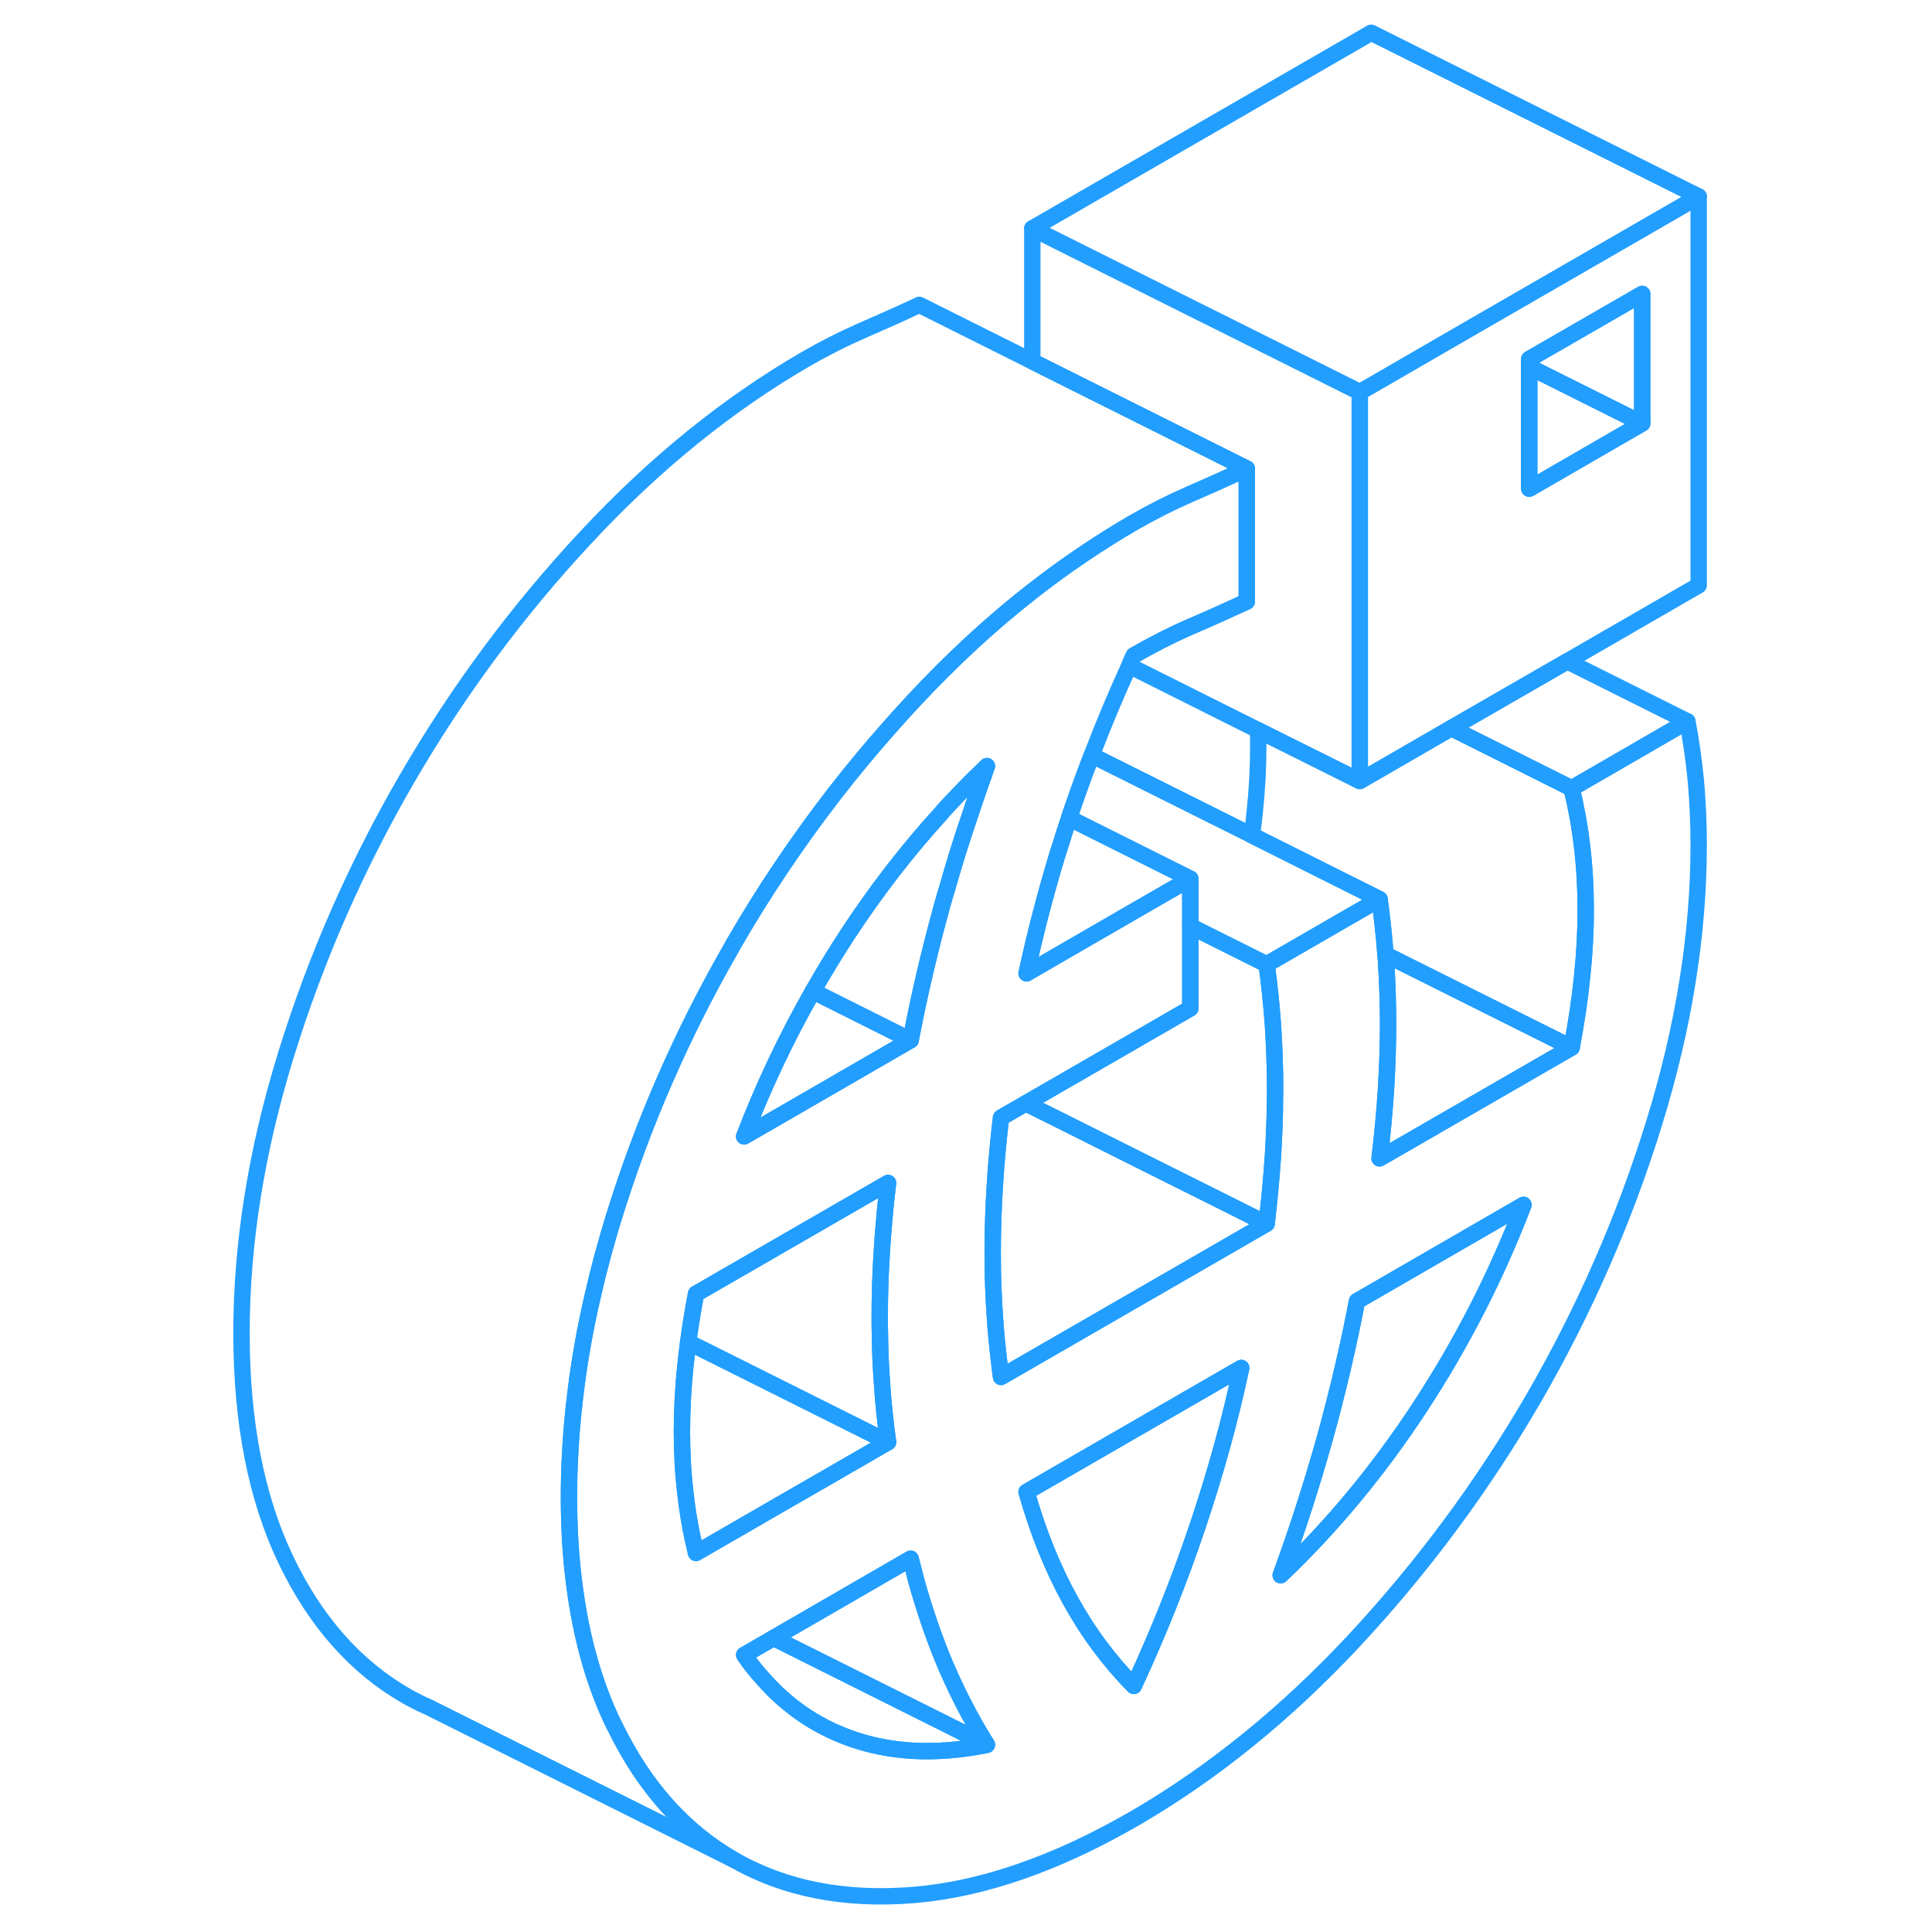 <svg width="48" height="48" viewBox="0 0 94 118" fill="none" xmlns="http://www.w3.org/2000/svg" stroke-width="1px" stroke-linecap="round" stroke-linejoin="round"><path d="M91.58 47.72C91.46 46.47 91.29 45.25 91.06 44.06L83.99 48.15C84.27 49.3 84.49 50.5 84.63 51.73C84.78 52.97 84.85 54.25 84.85 55.57C84.85 56.89 84.78 58.25 84.63 59.65C84.49 61.05 84.27 62.5 83.99 63.98L72.26 70.75C72.43 69.34 72.56 67.94 72.65 66.57C72.73 65.2 72.78 63.86 72.78 62.54C72.78 61.22 72.73 59.92 72.65 58.65C72.64 58.53 72.63 58.42 72.62 58.3C72.53 57.14 72.41 56.02 72.26 54.92L69.65 56.42L69.29 56.63L65.36 58.9C65.53 60.12 65.66 61.37 65.75 62.64C65.83 63.91 65.88 65.2 65.88 66.52C65.88 66.71 65.88 66.9 65.87 67.09C65.87 68.22 65.82 69.38 65.75 70.55C65.66 71.92 65.53 73.32 65.36 74.74L60.32 77.65L49.14 84.1C49.1 83.84 49.07 83.57 49.04 83.3C48.92 82.34 48.82 81.36 48.76 80.36C48.72 79.8 48.69 79.24 48.67 78.68C48.64 77.96 48.63 77.22 48.63 76.48C48.63 75.16 48.67 73.82 48.76 72.45C48.84 71.08 48.97 69.68 49.14 68.26L50.65 67.39L60.7 61.59V53.67L58.01 55.22L52.51 58.4L50.7 59.45C51.2 57.13 51.8 54.8 52.5 52.47C52.58 52.19 52.67 51.9 52.77 51.62C52.93 51.07 53.11 50.52 53.3 49.97C53.32 49.89 53.34 49.82 53.37 49.74C53.78 48.54 54.21 47.33 54.68 46.13C55.37 44.31 56.14 42.48 56.97 40.66C57.06 40.45 57.15 40.24 57.25 40.03C58.4 39.37 59.55 38.78 60.7 38.28C61.85 37.79 63 37.27 64.15 36.74V28.62C63 29.16 61.85 29.67 60.7 30.17C59.55 30.67 58.4 31.25 57.25 31.91C55.13 33.14 53.06 34.54 51.05 36.11C48.54 38.07 46.13 40.3 43.8 42.8C43.29 43.35 42.78 43.91 42.29 44.47C41.75 45.08 41.22 45.69 40.7 46.32C38.33 49.17 36.17 52.17 34.19 55.34C33.73 56.08 33.28 56.83 32.84 57.59C32.76 57.73 32.68 57.87 32.6 58.02C31.13 60.58 29.81 63.2 28.64 65.88C27.42 68.66 26.37 71.5 25.47 74.41C24.99 75.98 24.57 77.53 24.22 79.07C23.71 81.24 23.34 83.39 23.1 85.5C22.87 87.5 22.75 89.47 22.75 91.42C22.75 93.37 22.86 95.16 23.09 96.87C23.5 100.03 24.29 102.84 25.47 105.29C25.51 105.37 25.55 105.45 25.59 105.52C27.38 109.17 29.8 111.87 32.84 113.6C35.95 115.37 39.6 116.08 43.8 115.74C47.99 115.39 52.48 113.84 57.25 111.09C62.02 108.33 66.51 104.7 70.71 100.2C74.9 95.7 78.55 90.77 81.66 85.42C84.76 80.06 87.22 74.45 89.03 68.59C90.84 62.73 91.75 57.06 91.75 51.58C91.75 50.26 91.69 48.98 91.58 47.72ZM30.51 94.85C30.23 93.7 30.01 92.51 29.87 91.27C29.72 90.03 29.65 88.75 29.65 87.44C29.65 86.13 29.72 84.75 29.87 83.35C29.92 82.9 29.97 82.44 30.03 81.98C30.16 81.02 30.32 80.03 30.51 79.02L42.24 72.25C42.15 73.04 42.06 73.82 42 74.59C41.94 75.21 41.9 75.82 41.86 76.43C41.77 77.8 41.73 79.14 41.73 80.46C41.73 80.76 41.73 81.05 41.74 81.35C41.75 82.36 41.79 83.37 41.86 84.35C41.94 85.62 42.07 86.86 42.24 88.08L38.45 90.27L36.05 91.65L30.51 94.85ZM39.74 106.1C37.75 105.36 36.03 104.16 34.59 102.52C34.18 102.07 33.8 101.59 33.45 101.08L35.25 100.04L43.62 95.2C43.73 95.64 43.84 96.07 43.95 96.49C44.41 98.16 44.95 99.75 45.56 101.26C46.34 103.14 47.24 104.91 48.27 106.55C48.27 106.56 48.27 106.56 48.27 106.57C45.11 107.21 42.26 107.05 39.73 106.1H39.74ZM48.09 47.32C48.09 47.32 48.08 47.35 48.08 47.36C47.78 48.19 47.5 49.01 47.23 49.83C46.72 51.32 46.26 52.81 45.84 54.29C45.74 54.61 45.65 54.92 45.56 55.24C44.79 58.03 44.14 60.79 43.62 63.53L33.45 69.41C34.63 66.34 36.03 63.38 37.65 60.54C38.31 59.38 39.01 58.23 39.74 57.11C41.49 54.44 43.39 51.97 45.46 49.7C45.6 49.53 45.76 49.35 45.92 49.18C46.35 48.72 46.79 48.26 47.23 47.82C47.43 47.62 47.63 47.42 47.83 47.23C47.98 47.08 48.13 46.93 48.28 46.79C48.22 46.97 48.15 47.14 48.09 47.32ZM61.13 93.26C60.04 96.5 58.75 99.73 57.25 102.97C55.76 101.46 54.46 99.72 53.37 97.74C52.28 95.77 51.39 93.56 50.7 91.12L63.81 83.55C63.12 86.79 62.22 90.02 61.13 93.26ZM74.76 85.89C72.23 89.76 69.38 93.2 66.22 96.21C67.26 93.37 68.16 90.55 68.94 87.76C69.71 84.97 70.36 82.21 70.88 79.47L81.05 73.59C79.39 77.92 77.29 82.02 74.76 85.89Z" stroke="#229EFF" stroke-linejoin="round"/><path d="M63.81 83.55C63.12 86.79 62.22 90.02 61.13 93.26C60.04 96.5 58.75 99.73 57.25 102.97C55.76 101.46 54.46 99.72 53.37 97.74C52.28 95.77 51.39 93.56 50.7 91.12L63.81 83.55Z" stroke="#229EFF" stroke-linejoin="round"/><path d="M81.05 73.59C79.39 77.92 77.29 82.02 74.76 85.89C72.23 89.76 69.38 93.2 66.22 96.21C67.26 93.37 68.16 90.55 68.94 87.76C69.71 84.97 70.36 82.21 70.88 79.47L81.05 73.59Z" stroke="#229EFF" stroke-linejoin="round"/><path d="M43.62 63.53L33.45 69.41C34.63 66.34 36.03 63.38 37.65 60.54L43.62 63.53Z" stroke="#229EFF" stroke-linejoin="round"/><path d="M48.09 47.32L48.05 47.35H48.08C47.78 48.19 47.5 49.01 47.23 49.83C46.72 51.32 46.26 52.81 45.84 54.29C45.74 54.61 45.65 54.92 45.56 55.24C44.79 58.03 44.14 60.79 43.62 63.53L37.65 60.54C38.31 59.38 39.01 58.23 39.74 57.11C41.49 54.44 43.39 51.97 45.46 49.7C45.6 49.53 45.76 49.35 45.92 49.18C46.35 48.72 46.79 48.26 47.23 47.82C47.43 47.62 47.63 47.42 47.83 47.23C47.98 47.08 48.13 46.93 48.28 46.79C48.22 46.97 48.15 47.14 48.09 47.32Z" stroke="#229EFF" stroke-linejoin="round"/><path d="M48.05 47.35H48.08C48.08 47.35 48.08 47.33 48.09 47.32L48.05 47.35Z" stroke="#229EFF" stroke-linejoin="round"/><path d="M48.27 106.55L35.25 100.04L43.62 95.2C43.73 95.64 43.84 96.07 43.95 96.49C44.41 98.16 44.95 99.75 45.56 101.26C46.34 103.14 47.24 104.91 48.27 106.55Z" stroke="#229EFF" stroke-linejoin="round"/><path d="M48.28 106.57C45.12 107.21 42.27 107.05 39.74 106.1C37.75 105.36 36.03 104.16 34.59 102.52C34.18 102.07 33.8 101.59 33.45 101.08L35.25 100.04L48.27 106.55C48.27 106.55 48.27 106.56 48.27 106.57H48.28Z" stroke="#229EFF" stroke-linejoin="round"/><path d="M42.24 88.08L38.45 90.27L36.05 91.65L30.51 94.85C30.23 93.7 30.01 92.51 29.87 91.27C29.72 90.03 29.65 88.75 29.65 87.44C29.65 86.13 29.72 84.75 29.87 83.35C29.92 82.9 29.97 82.44 30.03 81.98L31.13 82.52L39.82 86.87L42.24 88.08Z" stroke="#229EFF" stroke-linejoin="round"/><path d="M41.86 84.35C41.94 85.62 42.07 86.86 42.24 88.08L39.82 86.87L31.13 82.53L30.03 81.98C30.16 81.02 30.32 80.03 30.51 79.02L42.24 72.25C42.15 73.04 42.06 73.82 42 74.59C41.94 75.21 41.9 75.82 41.86 76.43C41.77 77.8 41.73 79.14 41.73 80.46C41.73 80.76 41.73 81.05 41.74 81.35C41.75 82.36 41.79 83.37 41.86 84.35Z" stroke="#229EFF" stroke-linejoin="round"/><path d="M77.28 20.35L71.75 23.55L71.05 23.95V47.7L71.4 47.5L76.64 44.47L83.72 40.39L91.75 35.75V12L77.28 20.35ZM88.3 25.86L81.4 29.85V21.93L88.3 17.95V25.86Z" stroke="#229EFF" stroke-linejoin="round"/><path d="M88.3 17.95V25.86L81.4 22.41V21.93L88.3 17.95Z" stroke="#229EFF" stroke-linejoin="round"/><path d="M88.3 25.86L81.4 29.85V22.41L88.3 25.86Z" stroke="#229EFF" stroke-linejoin="round"/><path d="M91.75 12L77.28 20.35L71.75 23.55L71.05 23.95L62.07 19.46L61.4 19.13L51.05 13.95L71.75 2L91.75 12Z" stroke="#229EFF" stroke-linejoin="round"/><path d="M71.05 23.95V47.7L64.84 44.6L56.97 40.66C57.06 40.45 57.15 40.24 57.25 40.03C58.4 39.37 59.55 38.78 60.7 38.28C61.85 37.79 63 37.27 64.15 36.74V28.62L51.05 22.07V13.95L61.4 19.13L62.07 19.46L71.05 23.95Z" stroke="#229EFF" stroke-linejoin="round"/><path d="M91.06 44.06L83.99 48.15L76.64 44.47L83.72 40.39L91.06 44.06Z" stroke="#229EFF" stroke-linejoin="round"/><path d="M72.65 66.57C72.73 65.2 72.78 63.86 72.78 62.54C72.78 61.22 72.73 59.92 72.65 58.65C72.64 58.53 72.63 58.42 72.62 58.3L83.99 63.98L72.26 70.75C72.43 69.34 72.56 67.94 72.65 66.57Z" stroke="#229EFF" stroke-linejoin="round"/><path d="M84.85 55.57C84.85 56.89 84.78 58.25 84.63 59.65C84.49 61.05 84.27 62.5 83.99 63.98L72.62 58.3C72.53 57.14 72.41 56.02 72.26 54.92L70.28 53.93L64.47 51.02C64.53 50.56 64.58 50.1 64.63 49.65C64.78 48.25 64.85 46.89 64.85 45.57C64.85 45.24 64.85 44.92 64.84 44.6L71.05 47.7L71.4 47.5L76.64 44.47L83.99 48.15C84.27 49.3 84.49 50.5 84.63 51.73C84.78 52.97 84.85 54.25 84.85 55.57Z" stroke="#229EFF" stroke-linejoin="round"/><path d="M72.26 54.92L69.65 56.42L69.29 56.63L65.36 58.9L60.7 56.57V53.67L53.3 49.97C53.32 49.89 53.34 49.82 53.37 49.74C53.78 48.54 54.21 47.33 54.68 46.13L64.47 51.02L70.28 53.93L72.26 54.92Z" stroke="#229EFF" stroke-linejoin="round"/><path d="M64.15 28.62C63 29.16 61.85 29.67 60.7 30.17C59.55 30.67 58.4 31.25 57.25 31.91C55.13 33.14 53.06 34.54 51.05 36.11C48.54 38.07 46.13 40.3 43.8 42.8C43.29 43.35 42.78 43.91 42.29 44.47C41.75 45.08 41.22 45.69 40.7 46.32C38.33 49.17 36.17 52.17 34.19 55.34C33.73 56.08 33.28 56.83 32.84 57.59C32.76 57.73 32.68 57.87 32.6 58.02C31.13 60.58 29.81 63.2 28.64 65.88C27.42 68.66 26.37 71.5 25.47 74.41C24.99 75.98 24.57 77.53 24.22 79.07C23.71 81.24 23.34 83.39 23.1 85.5C22.87 87.5 22.75 89.47 22.75 91.42C22.75 93.37 22.86 95.16 23.09 96.87C23.5 100.03 24.29 102.84 25.47 105.29C25.51 105.37 25.55 105.45 25.59 105.52C27.38 109.17 29.8 111.87 32.84 113.6L14.16 104.26C13.71 104.07 13.27 103.84 12.84 103.6C9.74 101.83 7.28 99.06 5.47 95.29C3.66 91.52 2.75 86.9 2.75 81.42C2.75 75.94 3.66 70.27 5.47 64.41C7.28 58.55 9.74 52.94 12.84 47.59C15.95 42.23 19.6 37.3 23.8 32.8C27.99 28.3 32.48 24.67 37.25 21.91C38.4 21.25 39.55 20.67 40.7 20.17C41.85 19.67 43 19.16 44.15 18.62L64.15 28.62Z" stroke="#229EFF" stroke-linejoin="round"/><path d="M65.88 66.52C65.88 66.71 65.88 66.9 65.87 67.09C65.87 68.22 65.82 69.38 65.75 70.55C65.66 71.92 65.53 73.32 65.36 74.74L62.77 73.44L57.7 70.91L52.71 68.41L50.65 67.39L60.7 61.59V56.57L65.36 58.9C65.53 60.12 65.66 61.37 65.75 62.64C65.83 63.91 65.88 65.2 65.88 66.52Z" stroke="#229EFF" stroke-linejoin="round"/><path d="M65.36 74.74L60.32 77.65L49.14 84.1C49.1 83.84 49.07 83.57 49.04 83.3C48.92 82.34 48.82 81.36 48.76 80.36C48.72 79.8 48.69 79.24 48.67 78.68C48.64 77.96 48.63 77.22 48.63 76.48C48.63 75.16 48.67 73.82 48.76 72.45C48.84 71.08 48.97 69.68 49.14 68.26L50.65 67.39L52.71 68.41L57.7 70.91L62.77 73.44L65.36 74.74Z" stroke="#229EFF" stroke-linejoin="round"/><path d="M60.7 53.67L58.01 55.22L52.51 58.4L50.7 59.45C51.2 57.13 51.8 54.8 52.5 52.47C52.58 52.19 52.67 51.9 52.77 51.62C52.93 51.07 53.11 50.52 53.3 49.97L60.7 53.67Z" stroke="#229EFF" stroke-linejoin="round"/></svg>